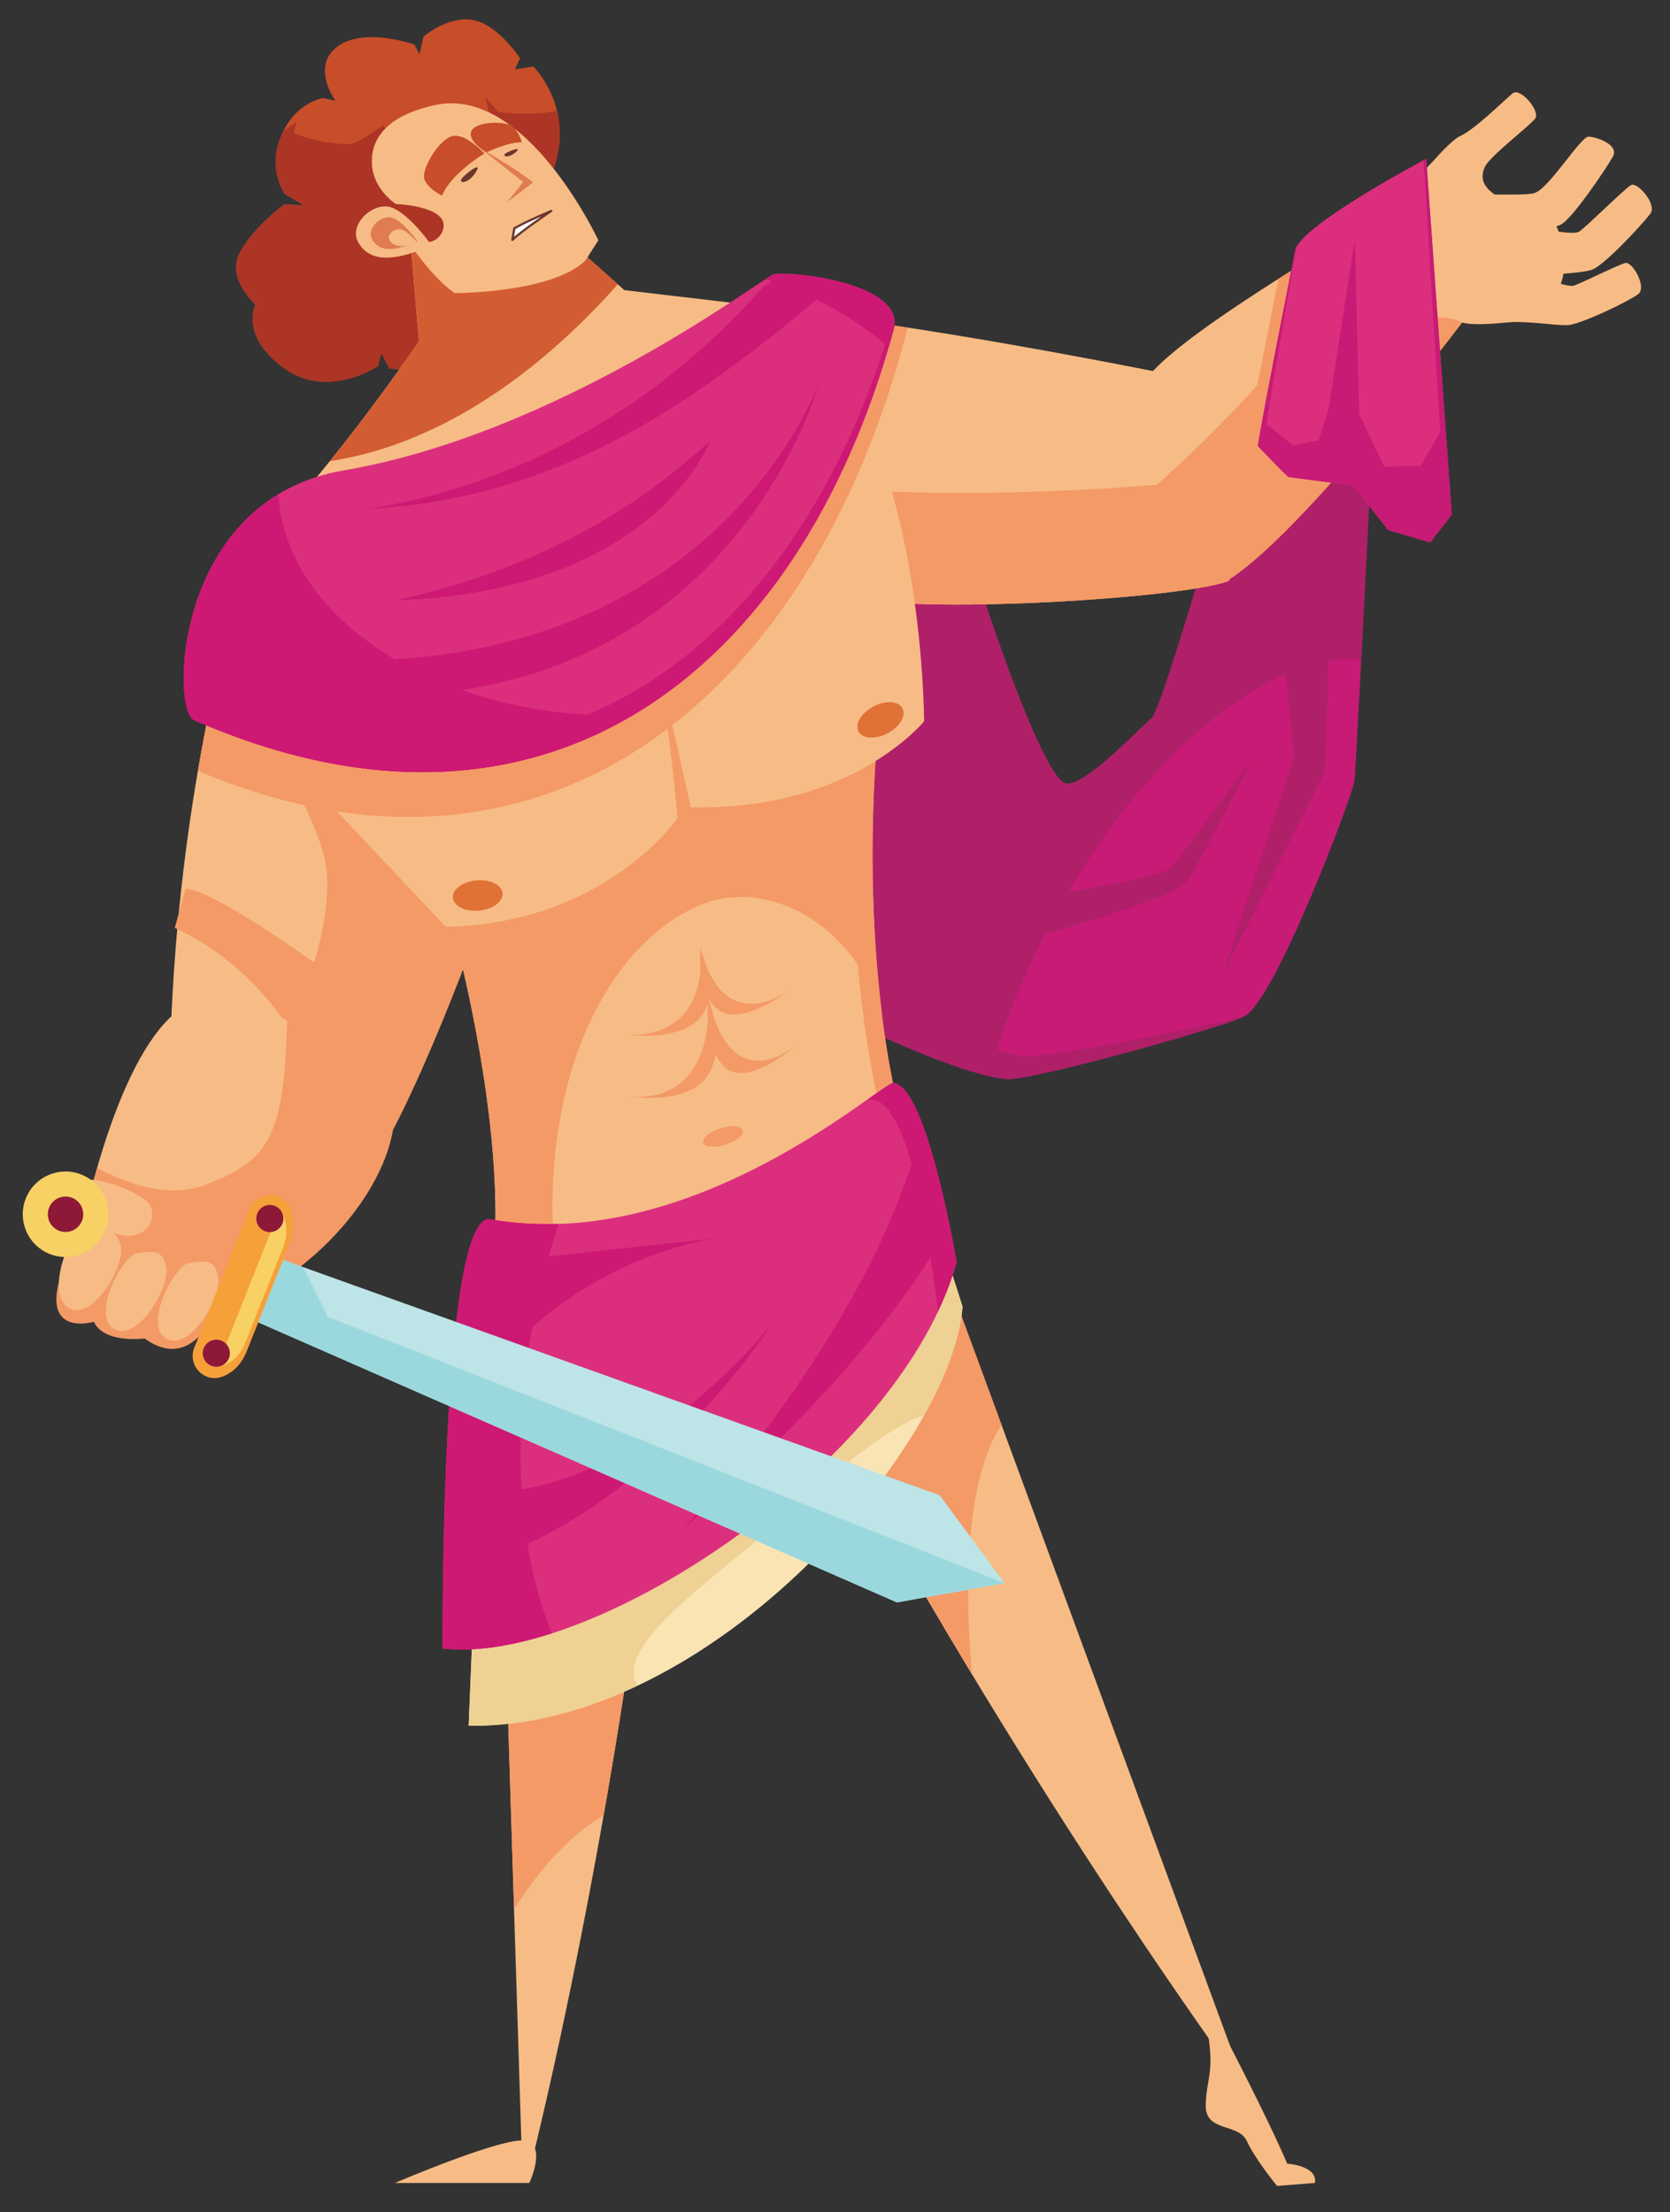 <?xml version="1.0" encoding="UTF-8" standalone="no"?>
<!DOCTYPE svg PUBLIC "-//W3C//DTD SVG 1.1//EN" "http://www.w3.org/Graphics/SVG/1.1/DTD/svg11.dtd">
<svg width="100%" height="100%" viewBox="0 0 474 628" version="1.1" xmlns="http://www.w3.org/2000/svg" xmlns:xlink="http://www.w3.org/1999/xlink" xml:space="preserve" xmlns:serif="http://www.serif.com/" style="fill-rule:evenodd;clip-rule:evenodd;stroke-linejoin:round;stroke-miterlimit:2;">
    <rect x="0" y="0" width="474" height="628" fill="#333333" stroke="none"/>
    <g transform="matrix(1,0,0,1,-4826,-1062)">
        <g id="Zyklop">
        </g>
        <g id="Schaf">
        </g>
        <g id="Hermes-evil" serif:id="Hermes evil">
        </g>
        <g id="Hermes-nett" serif:id="Hermes nett">
        </g>
        <g id="Kirke-evil" serif:id="Kirke evil">
        </g>
        <g id="Kirke-nett" serif:id="Kirke nett">
        </g>
        <g id="Helios">
        </g>
        <g id="Mutter">
        </g>
        <g id="Theresias">
        </g>
        <g id="Odysseus-froh" serif:id="Odysseus froh">
        </g>
        <g id="Odysseus-besorgt" serif:id="Odysseus besorgt">
        </g>
        <g id="Gladiator">
        </g>
        <g id="Steuermann-froh" serif:id="Steuermann froh">
        </g>
        <g id="Steuermann-traurig" serif:id="Steuermann traurig" transform="matrix(4.167,0,0,4.167,4783.34,-844.878)">
            <path d="M14.938,544.197C14.37,540.507 14.512,538.91 15.399,538.413C16.286,537.916 18.629,538.874 18.629,538.874L14.938,544.197Z" style="fill:rgb(244,154,103);fill-rule:nonzero;"/>
            <path d="M24.816,547.191C23.632,549.51 21.977,550.172 20.084,548.8C20.084,548.8 17.339,549.178 16.63,547.664C16.63,547.664 13.29,548.656 14.25,544.966C15.21,541.275 17.812,540.613 17.812,540.613L24.816,547.191Z" style="fill:rgb(244,154,103);fill-rule:nonzero;"/>
            <path d="M42.397,481.398C40.519,483.197 36.763,482.719 36.763,482.719L36.209,481.666L35.996,482.546C35.996,482.546 32.561,484.89 29.548,482.672C26.536,480.453 27.641,478.354 27.641,478.354C27.641,478.354 25.598,476.575 26.591,474.787C27.585,472.998 29.605,471.526 29.605,471.526L30.937,471.606L29.636,470.827C29.636,470.827 28.42,469.162 29.39,466.862C30.36,464.563 32.245,464.293 32.245,464.293L33.076,464.47C33.076,464.47 31.387,462.14 33.222,460.783C35.058,459.427 38.468,460.65 38.468,460.65L38.815,461.308L39.076,460.112C39.076,460.112 40.719,458.681 42.44,458.975C44.162,459.269 45.661,461.587 45.661,461.587L45.315,462.332L46.572,462.151C46.572,462.151 49.886,465.407 47.511,470.171C45.136,474.935 42.397,481.398 42.397,481.398Z" style="fill:rgb(200,77,41);fill-rule:nonzero;"/>
            <path d="M44.176,465.234L43.29,464.235L43.659,465.706C43.659,465.706 43.342,467.743 41.03,468.683C38.719,469.624 37.194,468.481 37.194,468.481L36.363,466.122C36.363,466.122 34.559,467.457 34.006,467.443C31.724,467.385 30.218,466.657 30.218,466.657L30.438,465.947L29.554,466.513C29.497,466.625 29.442,466.739 29.39,466.862C28.42,469.162 29.636,470.827 29.636,470.827L30.937,471.606L29.605,471.526C29.605,471.526 27.585,472.998 26.591,474.787C25.598,476.575 27.641,478.354 27.641,478.354C27.641,478.354 26.536,480.453 29.548,482.672C32.561,484.89 35.996,482.546 35.996,482.546L36.209,481.666L36.763,482.719C36.763,482.719 40.519,483.197 42.397,481.398C42.397,481.398 45.136,474.935 47.511,470.171C48.492,468.204 48.502,466.495 48.176,465.166C46.299,465.565 44.176,465.234 44.176,465.234Z" style="fill:rgb(172,53,38);fill-rule:nonzero;"/>
            <path d="M72.619,483.386C78.538,503.853 81.638,510.526 82.766,510.971C83.893,511.416 87.698,507.411 88.685,506.522C89.671,505.632 97.499,477.555 97.499,477.555L104.328,475.081C104.328,475.081 102.637,509.784 102.496,510.822C102.355,511.86 97.14,525.653 95.026,526.84C93.871,527.488 81.98,530.842 79.152,531.119C76.805,531.35 66.278,526.84 64.023,524.468C61.893,522.225 72.619,483.386 72.619,483.386Z" style="fill:rgb(199,27,118);fill-rule:nonzero;"/>
            <path d="M80.196,529.575C77.77,529.646 67.803,524.62 65.471,522.094C63.606,520.072 61.893,522.225 64.023,524.468C66.278,526.84 76.805,531.35 79.152,531.119C81.961,530.843 93.712,527.533 94.997,526.854C91.281,527.786 82.593,529.505 80.196,529.575Z" style="fill:rgb(175,32,105);fill-rule:nonzero;"/>
            <path d="M81.366,521.363C87.334,509.677 96.39,502.01 102.96,502.53C103.505,491.964 104.328,475.081 104.328,475.081L97.499,477.555C97.499,477.555 89.671,505.632 88.685,506.522C87.698,507.411 83.893,511.416 82.766,510.971C81.638,510.526 78.538,503.853 72.619,483.386C72.619,483.386 61.893,522.225 64.023,524.468C65.938,526.483 73.821,530.039 77.59,530.923C78.463,527.822 79.72,524.588 81.366,521.363Z" style="fill:rgb(175,32,105);fill-rule:nonzero;"/>
            <path d="M63.805,478.888C73.89,479.777 92.463,483.633 92.463,483.633L93.967,497.176C90.804,498.461 70.172,499.657 67.35,497.97C64.654,496.358 63.805,478.888 63.805,478.888Z" style="fill:rgb(247,188,133);fill-rule:nonzero;"/>
            <path d="M64.891,490.243C65.444,493.956 66.24,497.306 67.35,497.97C70.172,499.657 90.804,498.461 93.967,497.176L93.18,490.09C87.82,491.186 67.973,491.832 64.891,490.243Z" style="fill:rgb(244,154,103);fill-rule:nonzero;"/>
            <path d="M21.869,527.981C22.432,511.946 25.898,500.112 25.898,500.112L43.341,519.413C43.341,519.413 38.301,533.827 34.571,538.565C30.841,543.303 21.668,533.727 21.869,527.981Z" style="fill:rgb(247,188,133);fill-rule:nonzero;"/>
            <path d="M22.882,518.164L22.141,520.833C26.59,522.835 29.853,526.914 31.04,529.732L34.006,524.913C34.006,524.913 25.173,518.276 22.882,518.164Z" style="fill:rgb(244,154,103);fill-rule:nonzero;"/>
            <path d="M25.898,500.112C25.898,500.112 25.637,501.004 25.249,502.619C25.249,502.619 31.924,512.593 32.448,516.656C33.028,521.14 30.292,528.192 26.563,532.93C25.903,533.768 25.071,534.15 24.153,534.193C27.075,538.448 32.057,541.758 34.571,538.566C38.301,533.827 43.341,519.413 43.341,519.413L25.898,500.112Z" style="fill:rgb(244,154,103);fill-rule:nonzero;"/>
            <path d="M43.946,541.992C44.349,533.525 41.527,522.638 41.527,522.638C41.527,522.638 25.398,506.307 25.398,501.569C25.398,496.831 49.994,478.888 63.805,478.888C63.805,478.888 70.989,489.216 69.377,506.151C67.764,523.087 71.466,533.121 71.466,533.121C61.475,539.786 51.9,544.566 43.946,541.992Z" style="fill:rgb(247,188,133);fill-rule:nonzero;"/>
            <path d="M68.58,505.846C67.371,522.104 69.988,532.499 70.355,533.855C70.725,533.613 71.095,533.369 71.466,533.121C71.466,533.121 68.543,522.738 70.156,505.803C71.769,488.867 63.805,478.888 63.805,478.888C63.327,478.888 62.836,478.911 62.334,478.952C64.194,481.747 69.661,491.307 68.58,505.846Z" style="fill:rgb(244,154,103);fill-rule:nonzero;"/>
            <path d="M47.977,542.686C47.081,530.3 52.084,521.557 58.137,519.194C62.191,517.612 67.954,520.012 70.293,526.55C69.715,521.825 69.306,514.725 70.156,505.803C71.769,488.867 63.805,478.888 63.805,478.888C49.994,478.888 25.398,496.831 25.398,501.569C25.398,506.307 41.527,522.638 41.527,522.638C41.527,522.638 44.349,533.525 43.946,541.992C45.248,542.414 46.594,542.635 47.977,542.686Z" style="fill:rgb(244,154,103);fill-rule:nonzero;"/>
            <path d="M63.79,479.382L54.472,500.07L57.29,512.603C68.177,512.904 73.18,506.761 73.18,506.761C73.18,506.761 73.165,485.581 63.79,479.382Z" style="fill:rgb(247,188,133);fill-rule:nonzero;"/>
            <path d="M49.578,486.204L24.811,504.001L40.605,520.759C51.494,520.52 56.381,513.358 56.381,513.358C56.381,513.358 54.768,492.358 49.578,486.204Z" style="fill:rgb(247,188,133);fill-rule:nonzero;"/>
            <path d="M64.186,549.999C78.423,577.115 93.77,598.164 93.77,598.164L94.44,598.125L71.736,536.43L64.186,549.999Z" style="fill:rgb(247,188,133);fill-rule:nonzero;"/>
            <path d="M78.461,554.703L71.736,536.43L64.186,549.999C68.316,557.866 72.538,565.216 76.453,571.695C75.74,563.868 76.436,557.641 78.461,554.703Z" style="fill:rgb(244,154,103);fill-rule:nonzero;"/>
            <path d="M56.177,543.005C53.804,576.523 46.222,605.823 46.222,605.823L45.796,604.96L44.047,549.452L56.177,543.005Z" style="fill:rgb(247,188,133);fill-rule:nonzero;"/>
            <path d="M51.35,581.306C53.246,570.547 55.176,557.151 56.177,543.005L44.047,549.452L45.252,587.685C47.122,584.731 49.246,582.504 51.35,581.306Z" style="fill:rgb(244,154,103);fill-rule:nonzero;"/>
            <path d="M42.161,575.186C58.83,575.398 75.098,555.942 75.801,546.637L72.311,535.667L43.391,545.183L42.161,575.186Z" style="fill:rgb(250,228,180);fill-rule:nonzero;"/>
            <path d="M60.33,563.768C63.815,560.939 69.574,555.216 73.185,554.03C74.716,551.282 75.644,548.708 75.801,546.637L72.311,535.667L43.391,545.183L42.161,575.186C46.078,575.235 49.969,574.191 53.645,572.455C52.396,570.293 56.168,567.147 60.33,563.768Z" style="fill:rgb(238,209,147);fill-rule:nonzero;"/>
            <path d="M40.383,569.923C50.766,571.132 71.668,557.113 75.398,543.606C75.398,543.606 73.381,531.512 71.072,531.398C70.286,531.358 57.428,543.114 43.644,540.682C40.216,540.077 40.383,569.923 40.383,569.923Z" style="fill:rgb(219,47,126);fill-rule:nonzero;"/>
            <path d="M74.12,546.969C74.651,545.85 75.088,544.726 75.398,543.606C75.398,543.606 73.381,531.512 71.072,531.398C70.919,531.39 70.306,531.831 69.323,532.524C72.023,532.088 73.421,541.193 74.12,546.969Z" style="fill:rgb(205,25,115);fill-rule:nonzero;"/>
            <path d="M45.697,556.698C45.697,551.344 46.672,545.82 48.292,540.992C46.765,541.044 45.211,540.958 43.644,540.682C40.216,540.077 40.383,569.923 40.383,569.923C42.504,570.17 45.068,569.773 47.831,568.883C46.49,565.595 45.697,561.524 45.697,556.698Z" style="fill:rgb(205,25,115);fill-rule:nonzero;"/>
            <path d="M72.874,535.074C69.09,549.046 56.672,561.84 56.672,561.84C56.672,561.84 68.919,551.688 74.609,541.615C74.214,539.703 73.605,537.097 72.874,535.074Z" style="fill:rgb(205,25,115);fill-rule:nonzero;"/>
            <path d="M43.127,559.27L40.654,564.51C53.508,562.334 62.901,547.701 62.901,547.701C62.901,547.701 53.706,559.467 43.127,559.27Z" style="fill:rgb(205,25,115);fill-rule:nonzero;"/>
            <path d="M93.625,496.215C98.862,493.141 110.062,479.283 110.062,479.283L105.02,471.967C105.02,471.967 90.782,480.074 88.409,483.337C86.036,486.6 93.625,496.215 93.625,496.215Z" style="fill:rgb(247,188,133);fill-rule:nonzero;"/>
            <path d="M105.02,471.967C105.02,471.967 101.281,474.097 97.316,476.611L95.871,483.874C95.871,483.874 92.462,487.686 88.508,491.098C90.182,494.513 93.652,497.286 93.652,497.286C98.889,494.212 110.062,479.283 110.062,479.283L105.02,471.967Z" style="fill:rgb(244,154,103);fill-rule:nonzero;"/>
            <path d="M106.79,479.546C107.776,479.195 108.81,479.093 109.766,479.556C110.499,479.911 114.215,479.528 114.693,479.198C115.211,478.842 117.225,477.542 116.711,474.556C116.258,471.924 114.73,471.003 113.287,471.243C111.843,471.483 109.218,468.588 108.652,468.474C107.292,468.201 106.922,470.492 104.653,472.259C98.648,476.938 101.178,481.541 106.79,479.546Z" style="fill:rgb(247,188,133);fill-rule:nonzero;"/>
            <path d="M105.005,472.667C105.149,471.728 108.625,467.372 109.679,466.892C110.734,466.412 112.745,464.393 113.274,463.972C113.803,463.551 115.174,465.189 114.806,465.691C114.437,466.193 111.726,468.246 111.386,468.968C110.708,470.407 112.35,470.989 112.789,471.336C112.132,472.296 104.602,475.297 105.005,472.667Z" style="fill:rgb(247,188,133);fill-rule:nonzero;"/>
            <path d="M110.452,470.898C112.12,470.819 114.323,470.951 114.808,470.749C115.855,470.311 117.906,466.91 118.444,466.925C118.987,466.94 120.557,467.477 120.094,468.294C119.654,469.068 117.294,472.607 116.507,472.94C115.753,473.259 112.631,473.896 112.339,473.856C112.048,473.816 109.886,470.924 110.452,470.898Z" style="fill:rgb(247,188,133);fill-rule:nonzero;"/>
            <path d="M21.919,547.232C29.243,546.612 35.221,541.123 36.304,535.516C37.388,529.908 25.626,523.206 21.77,526.988C17.914,530.77 15.872,541.009 15.69,541.967C15.393,543.525 20.882,547.319 21.919,547.232Z" style="fill:rgb(247,188,133);fill-rule:nonzero;"/>
            <path d="M29.772,527.144C29.775,527.308 29.784,527.472 29.779,527.638C29.556,535.145 28.433,536.709 24.307,538.307C22.008,539.196 19.421,538.53 16.851,537.185C16.446,538.772 15.386,541.519 15.33,541.813C15.034,543.369 20.635,547.789 21.672,547.701C28.996,547.082 35.888,540.382 36.972,534.775C37.574,531.658 33.542,528.949 29.772,527.144Z" style="fill:rgb(244,154,103);fill-rule:nonzero;"/>
            <path d="M29.408,492.878C34.055,487.835 38.776,480.865 38.776,480.865L38.084,472.758L46.834,472.115L52.766,477.38L62.851,478.567C53.963,486.955 41.011,493.682 29.408,492.878Z" style="fill:rgb(247,188,133);fill-rule:nonzero;"/>
            <path d="M63.805,478.888C63.649,478.888 63.485,478.9 63.326,478.904C60.936,480.442 48.036,489.711 34.426,492.037L34.217,492.081C30.148,495.15 27.057,498.105 25.9,500.114L25.898,500.112L25.896,500.121C25.573,500.684 25.398,501.173 25.398,501.569C25.398,501.668 25.415,501.778 25.428,501.888C25.005,503.582 24.353,506.428 23.717,510.129C46.957,520.007 65.471,505.682 72.068,479.933C68.902,479.444 66.331,479.11 63.805,478.888Z" style="fill:rgb(244,154,103);fill-rule:nonzero;"/>
            <path d="M23.451,506.67C47.159,517.042 64.684,503.626 71.107,480.074C71.997,476.812 63.692,476.021 62.901,476.317C62.11,476.613 48.279,487.161 33.635,489.664C22.067,491.642 21.869,505.978 23.451,506.67Z" style="fill:rgb(219,47,126);fill-rule:nonzero;"/>
            <path d="M23.674,504.965C23.171,504.745 22.85,503.147 23.014,501.008C22.478,503.962 22.822,506.395 23.451,506.67C47.159,517.042 64.684,503.626 71.107,480.074C71.197,479.743 71.189,479.439 71.107,479.156C64.51,502.217 47.116,515.221 23.674,504.965Z" style="fill:rgb(205,25,115);fill-rule:nonzero;"/>
            <path d="M52.321,506.373C39.819,506.373 29.64,499.666 29.206,491.283C22.053,495.605 22.104,506.081 23.451,506.67C35.092,511.763 45.24,511.117 53.318,506.357C52.987,506.366 52.655,506.373 52.321,506.373Z" style="fill:rgb(205,25,115);fill-rule:nonzero;"/>
            <path d="M70.764,481.282C70.881,480.883 70.996,480.48 71.107,480.074C71.997,476.812 63.692,476.021 62.901,476.317C62.83,476.344 62.65,476.455 62.379,476.633C65.691,477.716 68.561,479.318 70.764,481.282Z" style="fill:rgb(205,25,115);fill-rule:nonzero;"/>
            <path d="M98.473,474.6C98.473,474.6 95.828,487.926 95.925,488.012C96.023,488.1 97.877,490.077 98.019,490.112C98.164,490.149 102.414,490.683 102.414,490.683L104.793,493.73L107.65,494.57L109.124,492.674L107.385,468.437C107.385,468.437 99.058,472.826 98.473,474.6Z" style="fill:rgb(219,47,126);fill-rule:nonzero;"/>
            <path d="M99.801,606.332L97.222,606.535C97.222,606.535 95.756,604.75 95.165,603.48C94.574,602.209 92.308,602.918 92.365,600.994C92.419,599.186 92.937,598.9 92.539,596.272L93.353,595.703C93.353,595.703 96.494,601.692 97.915,605.018C97.915,605.018 100.004,605.146 99.801,606.332Z" style="fill:rgb(247,188,133);fill-rule:nonzero;"/>
            <path d="M37.138,606.332L46.293,606.332C46.293,606.332 47.481,603.809 46.068,603.461C44.655,603.112 37.138,606.332 37.138,606.332Z" style="fill:rgb(247,188,133);fill-rule:nonzero;"/>
            <path d="M44.43,518.298C44.226,517.752 43.32,517.455 42.407,517.633C41.493,517.812 40.918,518.4 41.122,518.947C41.326,519.492 42.232,519.791 43.145,519.611C44.059,519.434 44.634,518.845 44.43,518.298Z" style="fill:rgb(224,114,55);fill-rule:nonzero;"/>
            <path d="M68.656,507.287C68.528,506.718 69.122,505.976 69.982,505.629C70.841,505.281 71.642,505.461 71.769,506.03C71.897,506.6 71.304,507.342 70.444,507.689C69.585,508.036 68.784,507.857 68.656,507.287Z" style="fill:rgb(224,114,55);fill-rule:nonzero;"/>
            <path d="M58.142,535.472C58.033,535.167 58.548,534.726 59.291,534.485C60.033,534.244 60.723,534.297 60.831,534.602C60.939,534.906 60.425,535.349 59.682,535.589C58.94,535.829 58.25,535.776 58.142,535.472Z" style="fill:rgb(244,154,103);fill-rule:nonzero;"/>
            <path d="M57.962,522.356C58.323,528.987 52.596,528.088 52.596,528.088C52.596,528.088 57.15,528.785 58.248,526.45C59.087,524.667 57.962,522.356 57.962,522.356Z" style="fill:rgb(244,154,103);fill-rule:nonzero;"/>
            <path d="M57.937,522.189C59.641,528.667 64.18,524.93 64.18,524.93C64.18,524.93 60.565,527.885 58.936,526.22C57.692,524.949 57.937,522.189 57.937,522.189Z" style="fill:rgb(244,154,103);fill-rule:nonzero;"/>
            <path d="M58.479,525.646C58.758,533.343 53.042,532.3 53.042,532.3C53.042,532.3 57.588,533.108 58.715,530.398C59.575,528.328 58.479,525.646 58.479,525.646Z" style="fill:rgb(244,154,103);fill-rule:nonzero;"/>
            <path d="M58.456,525.451C60.08,532.972 64.665,528.634 64.665,528.634C64.665,528.634 61.014,532.063 59.405,530.131C58.177,528.655 58.456,525.451 58.456,525.451Z" style="fill:rgb(244,154,103);fill-rule:nonzero;"/>
            <path d="M28.889,502.295L34.45,504.965C59.811,506.077 65.965,483.905 65.965,483.905C61.442,494.212 49.504,504.52 28.889,502.295Z" style="fill:rgb(205,25,115);fill-rule:nonzero;"/>
            <path d="M62.975,476.688C62.883,476.722 62.612,476.897 62.194,477.175C58.083,481.892 49.178,490.056 35.34,492.284C48.714,491.555 58.088,484.654 67.01,477.058C65.158,476.64 63.326,476.556 62.975,476.688Z" style="fill:rgb(205,25,115);fill-rule:nonzero;"/>
            <path d="M37.194,498.514C54.917,497.92 58.624,487.612 58.624,487.612C52.856,493.018 45.699,496.635 37.194,498.514Z" style="fill:rgb(205,25,115);fill-rule:nonzero;"/>
            <path d="M32.707,489.029C34.621,486.658 36.331,484.328 37.445,482.768C36.332,484.328 34.621,486.658 32.707,489.028L32.707,489.029Z" style="fill:rgb(220,148,145);fill-rule:nonzero;"/>
            <path d="M37.445,482.768C38.185,481.73 38.662,481.033 38.758,480.892C38.662,481.033 38.185,481.731 37.445,482.768ZM38.759,480.891C38.76,480.888 38.762,480.886 38.764,480.884C38.762,480.886 38.76,480.888 38.759,480.891ZM38.765,480.882C38.765,480.881 38.766,480.881 38.766,480.88C38.766,480.881 38.765,480.881 38.765,480.882ZM38.766,480.88C38.767,480.879 38.767,480.878 38.768,480.878C38.767,480.878 38.767,480.879 38.766,480.88ZM38.768,480.877C38.769,480.875 38.771,480.873 38.771,480.872C38.771,480.873 38.769,480.875 38.768,480.877ZM38.772,480.872C38.773,480.87 38.773,480.869 38.774,480.868C38.773,480.869 38.773,480.87 38.772,480.872ZM38.774,480.868C38.775,480.867 38.775,480.867 38.775,480.866C38.775,480.867 38.775,480.867 38.774,480.868Z" style="fill:rgb(140,35,43);fill-rule:nonzero;"/>
            <path d="M32.707,489.028C34.621,486.658 36.332,484.328 37.445,482.768C38.185,481.731 38.662,481.033 38.758,480.892C38.758,480.892 38.758,480.891 38.759,480.891C38.76,480.888 38.762,480.886 38.764,480.884C38.764,480.883 38.764,480.882 38.765,480.882C38.765,480.881 38.766,480.881 38.766,480.88C38.767,480.879 38.767,480.878 38.768,480.878L38.768,480.877C38.769,480.875 38.771,480.873 38.771,480.872L38.772,480.872C38.773,480.87 38.773,480.869 38.774,480.868C38.775,480.867 38.775,480.867 38.775,480.866L38.776,480.866L38.776,480.865L38.084,472.758L46.834,472.115L52.319,476.984C45.573,484.572 38.677,488.132 32.707,489.029" style="fill:rgb(211,93,51);fill-rule:nonzero;"/>
            <path d="M35.998,470.436C38.674,476.035 41.214,477.583 41.214,477.583C41.214,477.583 47.819,477.591 50.122,475.351L50.993,473.983C50.993,473.983 46.077,463.405 39.856,464.774C33.633,466.142 35.998,470.436 35.998,470.436Z" style="fill:rgb(247,188,133);fill-rule:nonzero;"/>
            <path d="M38.389,473.529C39.5,474.992 40.983,473.312 40.273,472.458C39.546,471.585 37.21,471.515 37.21,471.515C37.21,471.515 34.139,469.625 36.363,466.122C36.363,466.122 32.43,470.001 36.463,473.503L38.389,473.529Z" style="fill:rgb(172,53,38);fill-rule:nonzero;"/>
            <path d="M39.641,474.34C36.958,475.496 35.454,475.437 34.677,474.191C33.901,472.945 35.628,471.355 36.857,471.734C38.086,472.115 39.641,474.34 39.641,474.34Z" style="fill:rgb(247,188,133);fill-rule:nonzero;"/>
            <path d="M38.683,474.066C37.021,474.781 36.09,474.744 35.609,473.974C35.127,473.202 36.197,472.217 36.958,472.452C37.719,472.688 38.683,474.066 38.683,474.066Z" style="fill:rgb(225,124,82);fill-rule:nonzero;"/>
            <path d="M38.674,474.151C37.682,474.49 37.115,474.448 36.805,474.03C36.495,473.611 37.121,473.116 37.589,473.259C38.057,473.401 38.674,474.151 38.674,474.151Z" style="fill:rgb(247,188,133);fill-rule:nonzero;"/>
            <path d="M43.2,551.607C49.652,543.079 59.069,541.967 59.069,541.967L45.351,543.45L43.2,551.607Z" style="fill:rgb(205,25,115);fill-rule:nonzero;"/>
            <path d="M100.966,495.992C100.966,496.486 100.472,510.23 100.472,510.23L93.55,523.973L98.395,509.142L97.307,498.464L100.966,495.992Z" style="fill:rgb(175,32,105);fill-rule:nonzero;"/>
            <path d="M79.906,521.65C79.906,521.65 90.139,518.905 91.029,517.719C91.919,516.533 95.528,509.34 95.528,509.34C95.528,509.34 90.881,515.667 90.09,516.656C89.299,517.645 76.742,519.325 76.742,519.325L79.906,521.65Z" style="fill:rgb(175,32,105);fill-rule:nonzero;"/>
            <path d="M107.385,468.437C107.385,468.437 107.319,468.472 107.205,468.533L108.333,487.038L106.999,489.357L104.441,489.411L102.325,487.151C102.325,487.151 98.514,487.937 98.384,487.946C98.257,487.955 96.605,486.584 96.518,486.528C96.451,486.485 97.894,478.201 98.556,474.416L98.473,474.6C98.473,474.6 95.828,487.926 95.925,488.012C96.023,488.1 97.877,490.077 98.019,490.112C98.164,490.149 102.414,490.683 102.414,490.683L104.793,493.73L107.65,494.57L109.124,492.674L107.385,468.437Z" style="fill:rgb(199,27,118);fill-rule:nonzero;"/>
            <path d="M105.564,491.469C105.341,491.172 102.82,485.833 102.82,485.833L102.524,473.895L100.744,485.388L99.705,488.799L105.564,491.469Z" style="fill:rgb(199,27,118);fill-rule:nonzero;"/>
            <path d="M40.342,470.943C40.988,469.4 43.234,468.073 43.234,468.073C43.234,468.073 41.952,466.665 41.05,466.885C40.148,467.105 39.055,468.974 39.119,469.675C39.184,470.376 40.342,470.943 40.342,470.943Z" style="fill:rgb(200,77,41);fill-rule:nonzero;"/>
            <path d="M45.789,467.298C44.735,467.321 43.365,468.001 43.365,468.001C43.365,468.001 42.05,467.229 42.344,466.552C42.633,465.884 44.517,465.858 45.049,466.171C45.521,466.447 45.789,467.298 45.789,467.298Z" style="fill:rgb(200,77,41);fill-rule:nonzero;"/>
            <path d="M46.559,470.036C46.559,470.036 45.045,468.877 43.041,467.781L45.873,470.012L44.785,471.385L46.559,470.036Z" style="fill:rgb(225,124,82);fill-rule:nonzero;"/>
            <path d="M42.584,469.439C42.056,470.206 41.289,470.149 41.821,469.634C42.354,469.119 43.134,468.64 42.584,469.439Z" style="fill:rgb(107,54,45);fill-rule:nonzero;"/>
            <path d="M45.311,468.03C44.812,468.434 44.316,468.247 44.768,468.01C45.22,467.774 45.83,467.609 45.311,468.03Z" style="fill:rgb(107,54,45);fill-rule:nonzero;"/>
            <path d="M14.869,538.864C15.363,536.868 19.625,538.778 20.332,539.549C20.815,540.074 20.752,541.378 19.46,541.754C18.168,542.129 14.47,540.478 14.869,538.864Z" style="fill:rgb(247,188,133);fill-rule:nonzero;"/>
            <path d="M15.115,546.813C13.182,546.109 14.926,541.418 15.967,541.323C17.008,541.229 18.238,541.229 18.475,542.554C18.712,543.878 16.677,547.38 15.115,546.813Z" style="fill:rgb(247,188,133);fill-rule:nonzero;"/>
            <path d="M18.191,548.232C16.258,547.529 18.569,543.074 19.611,542.98C20.652,542.885 21.314,542.649 21.55,543.973C21.787,545.298 19.753,548.8 18.191,548.232Z" style="fill:rgb(247,188,133);fill-rule:nonzero;"/>
            <path d="M21.74,548.895C19.807,548.192 22.118,543.736 23.159,543.642C24.2,543.547 24.863,543.311 25.1,544.636C25.336,545.96 23.301,549.462 21.74,548.895Z" style="fill:rgb(247,188,133);fill-rule:nonzero;"/>
            <path d="M112.98,472.856C114.734,473.055 117.336,473.717 117.822,473.382C118.308,473.047 120.996,470.377 121.347,470.215C121.784,470.015 123.126,471.537 122.651,472.173C122.177,472.811 119.503,475.722 118.647,475.999C117.792,476.276 114.789,476.384 114.494,476.292C114.199,476.2 112.365,472.786 112.98,472.856Z" style="fill:rgb(247,188,133);fill-rule:nonzero;"/>
            <path d="M113.253,475.697C114.954,476.354 116.93,477.251 117.469,477.065C118.008,476.879 120.592,475.586 120.968,475.527C121.436,475.455 122.42,477.161 121.84,477.634C121.26,478.108 117.893,479.732 116.998,479.764C116.103,479.797 114.123,479.442 112.811,479.586C112.481,479.623 112.657,475.468 113.253,475.697Z" style="fill:rgb(247,188,133);fill-rule:nonzero;"/>
            <g id="Schwert" transform="matrix(0.152,-0.186,0.186,0.152,-638.575,789.076)">
                <g transform="matrix(4.167,0,0,4.167,1951.44,-804.026)">
                    <path d="M143.464,552.805L139.223,554.147L152.45,601.599L158.101,606.442L159.939,599.23L143.464,552.805Z" style="fill:rgb(189,228,230);fill-rule:nonzero;"/>
                </g>
                <g transform="matrix(4.167,0,0,4.167,1951.44,-804.026)">
                    <path d="M143.574,552.923L139.223,554.147L152.45,601.599L158.101,606.442L142.995,559.309L144.531,555.911L143.574,552.923Z" style="fill:rgb(155,216,221);fill-rule:nonzero;"/>
                </g>
                <g transform="matrix(4.167,0,0,4.167,1951.44,-804.026)">
                    <path d="M140.574,552.036L135.615,553.606C134.4,553.989 134.172,555.639 135.259,556.305C135.861,556.673 136.669,556.846 137.731,556.509L145.212,554.143C146.005,553.892 146.641,553.377 147.056,552.727C147.794,551.569 146.613,550.126 145.304,550.54L140.574,552.036Z" style="fill:rgb(246,160,58);fill-rule:nonzero;"/>
                </g>
                <g transform="matrix(4.167,0,0,4.167,1951.44,-804.026)">
                    <path d="M145.166,552.601L136.665,555.29C136.252,555.421 135.878,555.491 135.536,555.522C135.633,555.658 135.75,555.785 135.91,555.884C136.444,556.211 137.161,556.363 138.104,556.066L144.745,553.964C145.45,553.741 146.015,553.285 146.383,552.707C146.556,552.436 146.608,552.148 146.572,551.876C146.166,552.178 145.697,552.432 145.166,552.601Z" style="fill:rgb(247,209,100);fill-rule:nonzero;"/>
                </g>
                <g transform="matrix(4.167,0,0,4.167,1951.44,-804.026)">
                    <path d="M144.756,552.024C144.756,552.533 145.17,552.946 145.679,552.946C146.189,552.946 146.602,552.533 146.602,552.024C146.602,551.514 146.189,551.101 145.679,551.101C145.17,551.101 144.756,551.514 144.756,552.024Z" style="fill:rgb(141,24,56);fill-rule:nonzero;"/>
                </g>
                <g transform="matrix(4.167,0,0,4.167,1951.44,-804.026)">
                    <path d="M135.352,555.005C135.352,555.514 135.765,555.927 136.275,555.927C136.784,555.927 137.197,555.514 137.197,555.005C137.197,554.495 136.784,554.082 136.275,554.082C135.765,554.082 135.352,554.495 135.352,555.005Z" style="fill:rgb(141,24,56);fill-rule:nonzero;"/>
                </g>
                <g transform="matrix(4.167,0,0,4.167,1951.44,-804.026)">
                    <path d="M134.331,541.951C134.816,543.483 136.451,544.332 137.984,543.848C139.516,543.362 140.365,541.728 139.88,540.195C139.396,538.663 137.76,537.814 136.228,538.299C134.695,538.783 133.846,540.419 134.331,541.951Z" style="fill:rgb(247,209,100);fill-rule:nonzero;"/>
                </g>
                <g transform="matrix(4.167,0,0,4.167,1951.44,-804.026)">
                    <path d="M135.957,541.437C136.158,542.071 136.835,542.423 137.469,542.222C138.104,542.022 138.455,541.344 138.255,540.71C138.054,540.075 137.377,539.724 136.742,539.924C136.108,540.125 135.756,540.802 135.957,541.437Z" style="fill:rgb(141,24,56);fill-rule:nonzero;"/>
                </g>
            </g>
            <g id="Mund" transform="matrix(0.942,-0.335,-0.335,-0.942,85.68,1144.65)">
                <path d="M186.565,645.638L186.956,646.334C187.792,646.506 189.725,646.61 189.725,646.61C189.725,646.61 187.192,645.952 186.565,645.638Z" style="fill:white;fill-rule:nonzero;stroke:rgb(107,54,45);stroke-width:0.15px;"/>
            </g>
        </g>
        <g id="Steuermann-angry" serif:id="Steuermann angry">
        </g>
    </g>
</svg>
